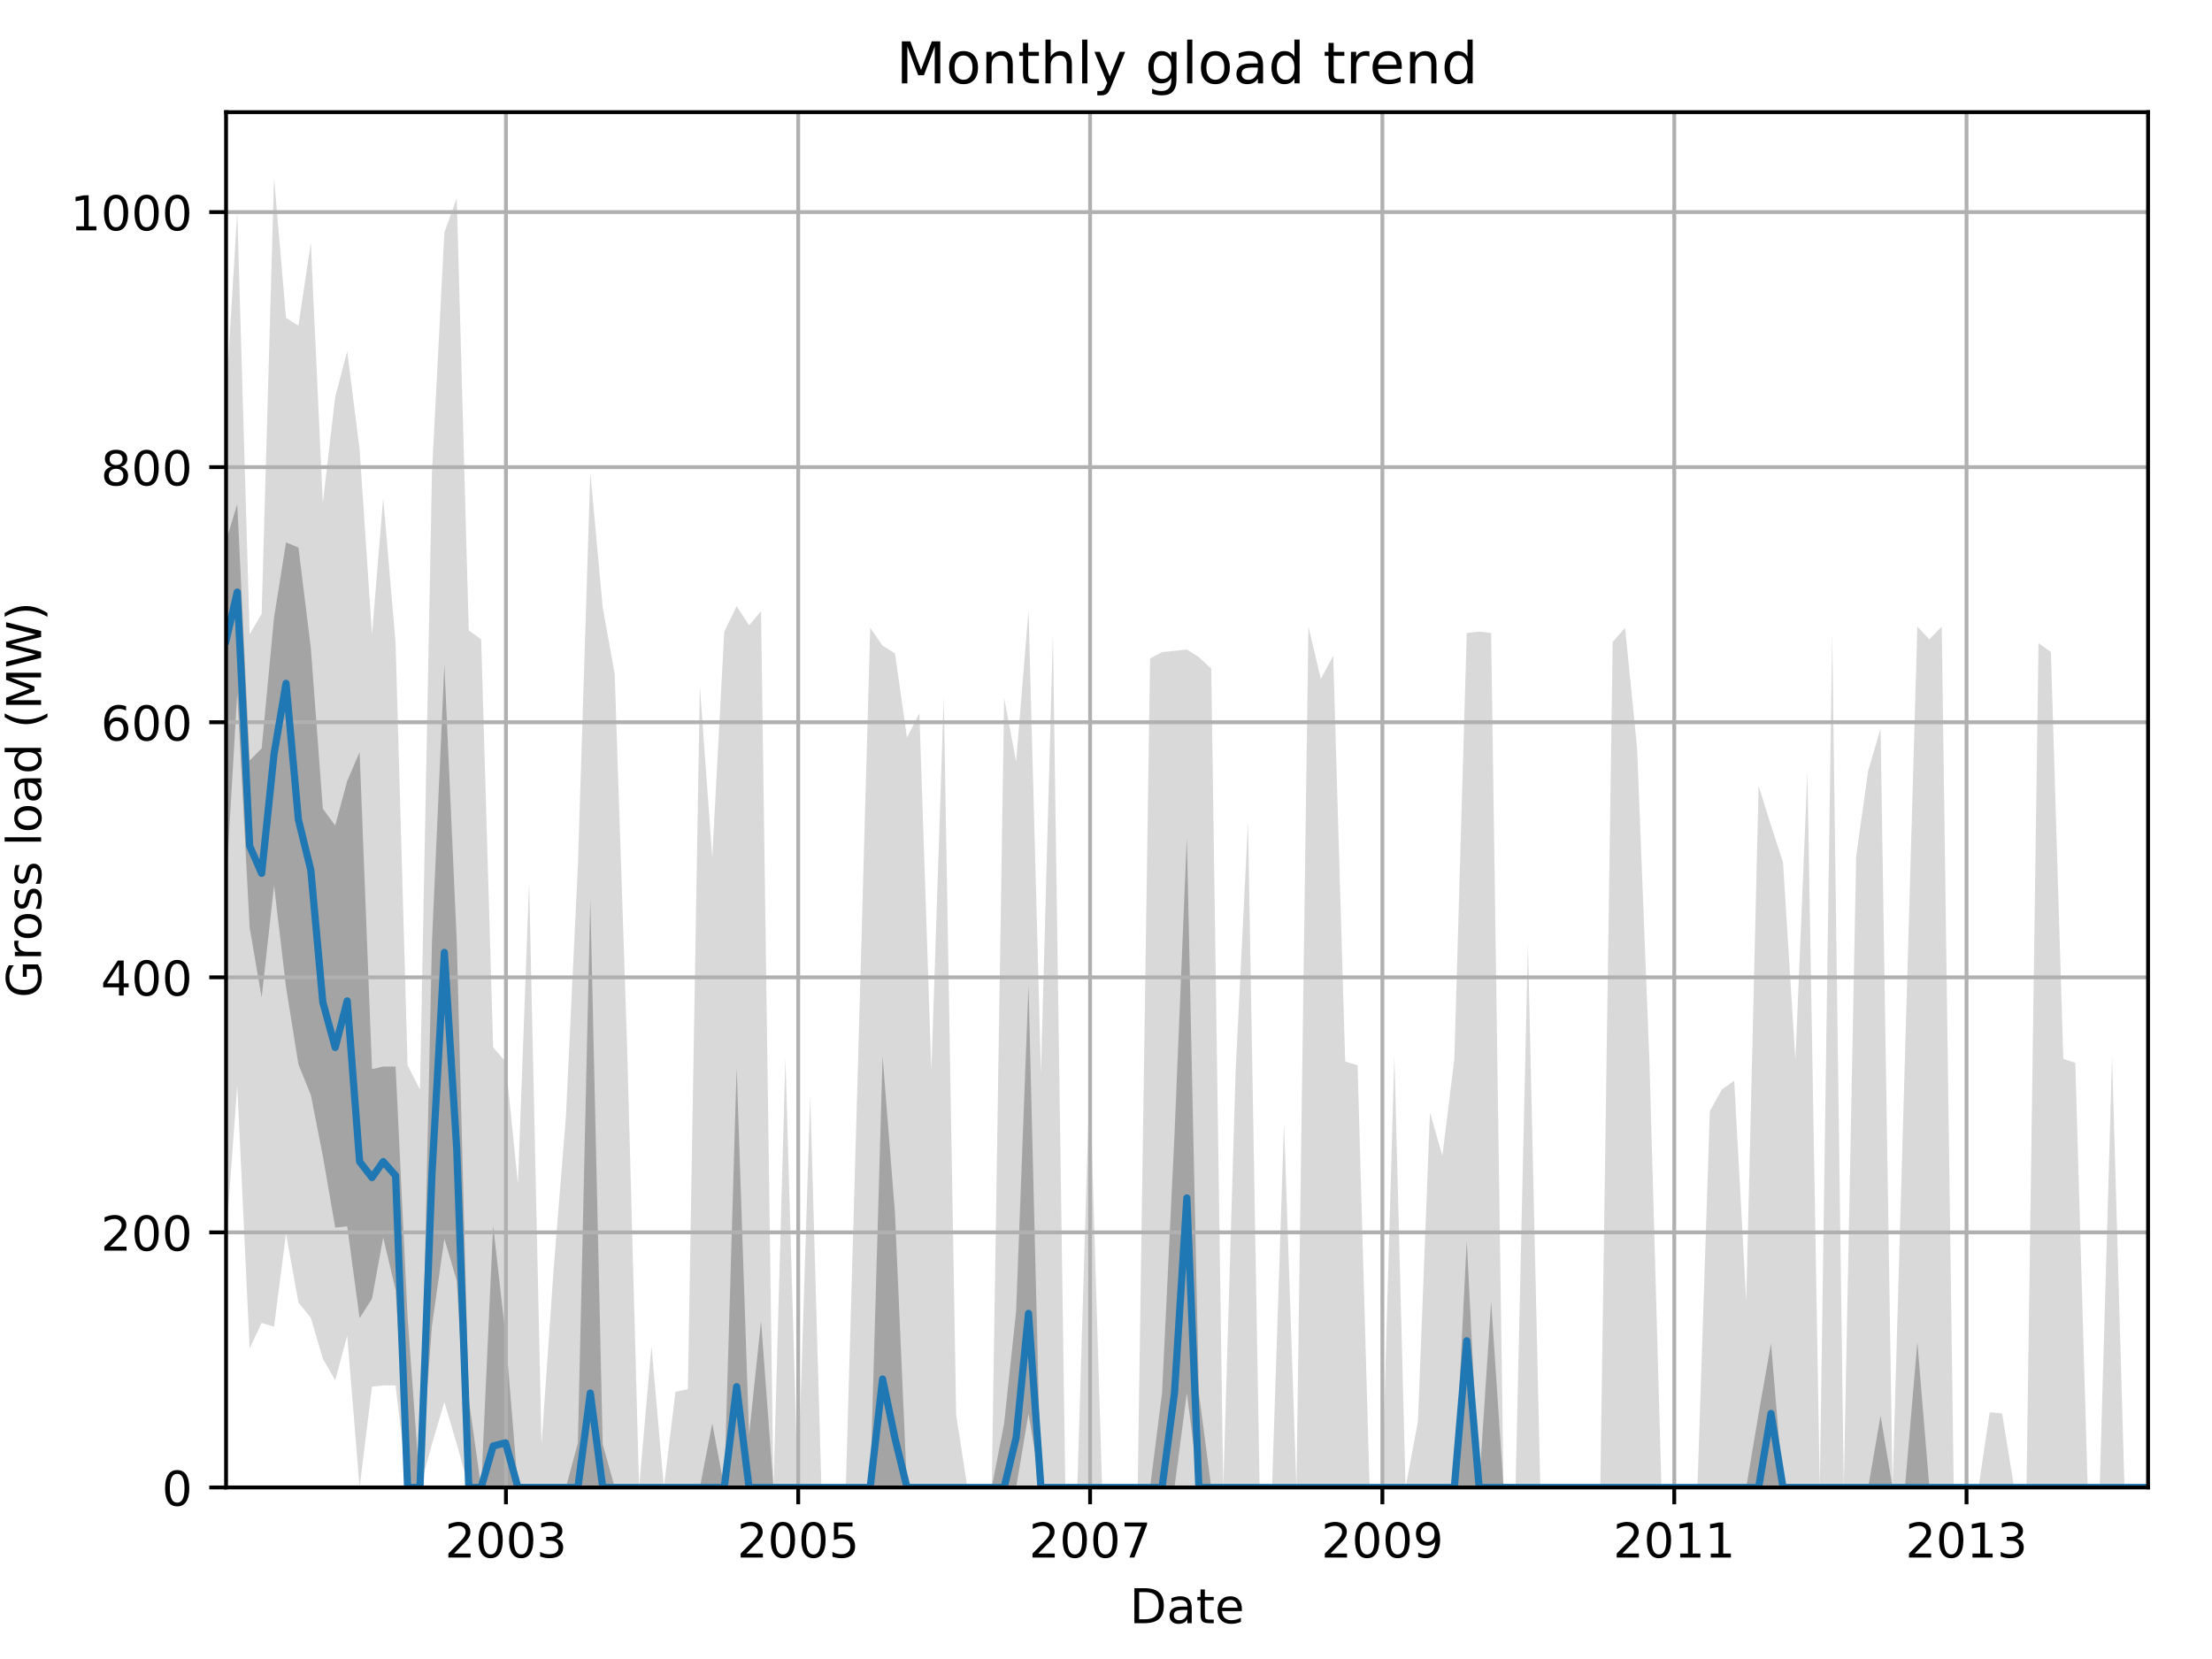 <?xml version="1.0" encoding="utf-8" standalone="no"?>
<!DOCTYPE svg PUBLIC "-//W3C//DTD SVG 1.1//EN"
  "http://www.w3.org/Graphics/SVG/1.1/DTD/svg11.dtd">
<!-- Created with matplotlib (http://matplotlib.org/) -->
<svg height="345.6pt" version="1.1" viewBox="0 0 460.8 345.6" width="460.8pt" xmlns="http://www.w3.org/2000/svg" xmlns:xlink="http://www.w3.org/1999/xlink">
 <defs>
  <style type="text/css">
*{stroke-linecap:butt;stroke-linejoin:round;}
  </style>
 </defs>
 <g id="figure_1">
  <g id="patch_1">
   <path d="M 0 345.6 
L 460.8 345.6 
L 460.8 0 
L 0 0 
z
" style="fill:none;"/>
  </g>
  <g id="axes_1">
   <g id="patch_2">
    <path d="M 47.092 309.863 
L 447.48 309.863 
L 447.48 23.365 
L 47.092 23.365 
z
" style="fill:none;"/>
   </g>
   <g id="PolyCollection_1">
    <path clip-path="url(#pc353c14ae1)" d="M 47.092 82.439 
L 47.092 257.79 
L 49.424 226.174 
L 52.007 280.904 
L 54.505 275.59 
L 57.087 276.388 
L 59.586 256.993 
L 62.168 271.34 
L 64.75 274.528 
L 67.249 283.03 
L 69.831 287.546 
L 72.33 278.247 
L 74.912 309.863 
L 77.494 288.875 
L 79.826 288.609 
L 82.408 288.609 
L 84.907 309.863 
L 87.489 309.863 
L 89.988 300.83 
L 92.57 292.063 
L 95.152 300.83 
L 97.651 309.863 
L 100.233 309.863 
L 102.732 309.863 
L 105.314 309.863 
L 107.896 309.863 
L 110.228 309.863 
L 112.81 309.863 
L 115.309 309.863 
L 117.891 309.863 
L 120.39 309.863 
L 122.972 309.863 
L 125.554 309.863 
L 128.053 309.863 
L 130.635 309.863 
L 133.134 309.863 
L 135.716 309.863 
L 138.298 309.863 
L 140.713 309.863 
L 143.295 309.863 
L 145.794 309.863 
L 148.376 309.863 
L 150.875 309.863 
L 153.457 309.863 
L 156.039 309.863 
L 158.538 309.863 
L 161.12 309.863 
L 163.619 309.863 
L 166.201 309.863 
L 168.783 309.863 
L 171.115 309.863 
L 173.697 309.863 
L 176.196 309.863 
L 178.778 309.863 
L 181.277 309.863 
L 183.859 309.863 
L 186.441 309.863 
L 188.94 309.863 
L 191.522 309.863 
L 194.02 309.863 
L 196.603 309.863 
L 199.185 309.863 
L 201.517 309.863 
L 204.099 309.863 
L 206.598 309.863 
L 209.18 309.863 
L 211.679 309.863 
L 214.261 309.863 
L 216.843 309.863 
L 219.341 309.863 
L 221.924 309.863 
L 224.422 309.863 
L 227.004 309.863 
L 229.586 309.863 
L 231.919 309.863 
L 234.501 309.863 
L 236.999 309.863 
L 239.582 309.863 
L 242.08 309.863 
L 244.662 309.863 
L 247.244 309.863 
L 249.743 309.863 
L 252.325 309.863 
L 254.824 309.863 
L 257.406 309.863 
L 259.988 309.863 
L 262.404 309.863 
L 264.986 309.863 
L 267.485 309.863 
L 270.067 309.863 
L 272.565 309.863 
L 275.148 309.863 
L 277.73 309.863 
L 280.228 309.863 
L 282.81 309.863 
L 285.309 309.863 
L 287.891 309.863 
L 290.473 309.863 
L 292.806 309.863 
L 295.388 309.863 
L 297.886 309.863 
L 300.468 309.863 
L 302.967 309.863 
L 305.549 309.863 
L 308.131 309.863 
L 310.63 309.863 
L 313.212 309.863 
L 315.711 309.863 
L 318.293 309.863 
L 320.875 309.863 
L 323.207 309.863 
L 325.789 309.863 
L 328.288 309.863 
L 330.87 309.863 
L 333.369 309.863 
L 335.951 309.863 
L 338.533 309.863 
L 341.032 309.863 
L 343.614 309.863 
L 346.113 309.863 
L 348.695 309.863 
L 351.277 309.863 
L 353.609 309.863 
L 356.191 309.863 
L 358.69 309.863 
L 361.272 309.863 
L 363.771 309.863 
L 366.353 309.863 
L 368.935 309.863 
L 371.434 309.863 
L 374.016 309.863 
L 376.515 309.863 
L 379.097 309.863 
L 381.679 309.863 
L 384.094 309.863 
L 386.676 309.863 
L 389.175 309.863 
L 391.757 309.863 
L 394.256 309.863 
L 396.838 309.863 
L 399.42 309.863 
L 401.919 309.863 
L 404.501 309.863 
L 407 309.863 
L 409.582 309.863 
L 412.164 309.863 
L 414.496 309.863 
L 417.078 309.863 
L 419.577 309.863 
L 422.159 309.863 
L 424.658 309.863 
L 427.24 309.863 
L 429.822 309.863 
L 432.321 309.863 
L 434.903 309.863 
L 437.402 309.863 
L 439.984 309.863 
L 442.566 309.863 
L 444.898 309.863 
L 447.48 309.863 
L 447.48 309.863 
L 447.48 309.863 
L 444.898 309.863 
L 442.566 309.863 
L 439.984 220.063 
L 437.402 309.863 
L 434.903 309.863 
L 432.321 221.391 
L 429.822 220.594 
L 427.24 135.842 
L 424.658 133.982 
L 422.159 309.863 
L 419.577 309.863 
L 417.078 294.454 
L 414.496 294.188 
L 412.164 309.863 
L 409.582 309.863 
L 407 309.863 
L 404.501 130.528 
L 401.919 133.185 
L 399.42 130.528 
L 396.838 220.063 
L 394.256 309.863 
L 391.757 151.783 
L 389.175 160.55 
L 386.676 178.351 
L 384.094 309.863 
L 381.679 131.856 
L 379.097 309.863 
L 376.515 160.816 
L 374.016 220.86 
L 371.434 179.679 
L 368.935 171.974 
L 366.353 163.738 
L 363.771 271.074 
L 361.272 225.111 
L 358.69 226.971 
L 356.191 231.487 
L 353.609 309.863 
L 351.277 309.863 
L 348.695 309.863 
L 346.113 309.863 
L 343.614 221.391 
L 341.032 155.768 
L 338.533 130.794 
L 335.951 133.716 
L 333.369 309.863 
L 330.87 309.863 
L 328.288 309.863 
L 325.789 309.863 
L 323.207 309.863 
L 320.875 309.863 
L 318.293 196.417 
L 315.711 309.863 
L 313.212 309.863 
L 310.63 131.856 
L 308.131 131.591 
L 305.549 131.856 
L 302.967 220.594 
L 300.468 240.786 
L 297.886 231.753 
L 295.388 296.048 
L 292.806 309.863 
L 290.473 219.797 
L 287.891 309.863 
L 285.309 309.863 
L 282.81 221.923 
L 280.228 221.126 
L 277.73 136.639 
L 275.148 141.421 
L 272.565 130.528 
L 270.067 309.863 
L 267.485 233.878 
L 264.986 309.863 
L 262.404 309.863 
L 259.988 171.177 
L 257.406 222.985 
L 254.824 309.863 
L 252.325 139.295 
L 249.743 136.904 
L 247.244 135.31 
L 244.662 135.576 
L 242.08 135.842 
L 239.582 137.17 
L 236.999 309.863 
L 234.501 309.863 
L 231.919 309.863 
L 229.586 309.863 
L 227.004 224.048 
L 224.422 309.863 
L 221.924 309.863 
L 219.341 132.122 
L 216.843 223.517 
L 214.261 127.074 
L 211.679 158.69 
L 209.18 145.406 
L 206.598 309.863 
L 204.099 309.863 
L 201.517 309.863 
L 199.185 294.72 
L 196.603 145.141 
L 194.02 222.985 
L 191.522 148.594 
L 188.94 153.642 
L 186.441 136.107 
L 183.859 134.513 
L 181.277 130.794 
L 178.778 220.063 
L 176.196 309.863 
L 173.697 309.863 
L 171.115 309.863 
L 168.783 228.299 
L 166.201 309.863 
L 163.619 220.329 
L 161.12 309.863 
L 158.538 127.34 
L 156.039 130.262 
L 153.457 126.277 
L 150.875 131.591 
L 148.376 178.616 
L 145.794 143.015 
L 143.295 289.406 
L 140.713 289.937 
L 138.298 309.863 
L 135.716 280.373 
L 133.134 309.863 
L 130.635 217.937 
L 128.053 140.358 
L 125.554 126.543 
L 122.972 98.38 
L 120.39 180.211 
L 117.891 232.55 
L 115.309 264.698 
L 112.81 300.83 
L 110.228 183.664 
L 107.896 246.631 
L 105.314 221.126 
L 102.732 218.203 
L 100.233 133.185 
L 97.651 131.325 
L 95.152 41.259 
L 92.57 48.432 
L 89.988 98.38 
L 87.489 226.971 
L 84.907 221.923 
L 82.408 133.982 
L 79.826 103.694 
L 77.494 132.122 
L 74.912 93.598 
L 72.33 73.141 
L 69.831 82.705 
L 67.249 104.757 
L 64.75 50.558 
L 62.168 67.827 
L 59.586 66.233 
L 57.087 37.008 
L 54.505 127.871 
L 52.007 132.122 
L 49.424 44.181 
L 47.092 82.439 
z
" style="fill:#808080;fill-opacity:0.3;"/>
   </g>
   <g id="PolyCollection_2">
    <path clip-path="url(#pc353c14ae1)" d="M 47.092 112.661 
L 47.092 184.262 
L 49.424 144.41 
L 52.007 193.229 
L 54.505 207.842 
L 57.087 184.461 
L 59.586 205.65 
L 62.168 221.723 
L 64.75 228.1 
L 67.249 240.786 
L 69.831 255.731 
L 72.33 255.465 
L 74.912 274.594 
L 77.494 270.543 
L 79.826 257.79 
L 82.408 268.749 
L 84.907 309.863 
L 87.489 309.863 
L 89.988 276.188 
L 92.57 258.055 
L 95.152 266.823 
L 97.651 309.863 
L 100.233 309.863 
L 102.732 309.863 
L 105.314 309.863 
L 107.896 309.863 
L 110.228 309.863 
L 112.81 309.863 
L 115.309 309.863 
L 117.891 309.863 
L 120.39 309.863 
L 122.972 309.863 
L 125.554 309.863 
L 128.053 309.863 
L 130.635 309.863 
L 133.134 309.863 
L 135.716 309.863 
L 138.298 309.863 
L 140.713 309.863 
L 143.295 309.863 
L 145.794 309.863 
L 148.376 309.863 
L 150.875 309.863 
L 153.457 309.863 
L 156.039 309.863 
L 158.538 309.863 
L 161.12 309.863 
L 163.619 309.863 
L 166.201 309.863 
L 168.783 309.863 
L 171.115 309.863 
L 173.697 309.863 
L 176.196 309.863 
L 178.778 309.863 
L 181.277 309.863 
L 183.859 309.863 
L 186.441 309.863 
L 188.94 309.863 
L 191.522 309.863 
L 194.02 309.863 
L 196.603 309.863 
L 199.185 309.863 
L 201.517 309.863 
L 204.099 309.863 
L 206.598 309.863 
L 209.18 309.863 
L 211.679 309.863 
L 214.261 294.52 
L 216.843 309.863 
L 219.341 309.863 
L 221.924 309.863 
L 224.422 309.863 
L 227.004 309.863 
L 229.586 309.863 
L 231.919 309.863 
L 234.501 309.863 
L 236.999 309.863 
L 239.582 309.863 
L 242.08 309.863 
L 244.662 309.863 
L 247.244 290.203 
L 249.743 309.863 
L 252.325 309.863 
L 254.824 309.863 
L 257.406 309.863 
L 259.988 309.863 
L 262.404 309.863 
L 264.986 309.863 
L 267.485 309.863 
L 270.067 309.863 
L 272.565 309.863 
L 275.148 309.863 
L 277.73 309.863 
L 280.228 309.863 
L 282.81 309.863 
L 285.309 309.863 
L 287.891 309.863 
L 290.473 309.863 
L 292.806 309.863 
L 295.388 309.863 
L 297.886 309.863 
L 300.468 309.863 
L 302.967 309.863 
L 305.549 309.863 
L 308.131 309.863 
L 310.63 309.863 
L 313.212 309.863 
L 315.711 309.863 
L 318.293 309.863 
L 320.875 309.863 
L 323.207 309.863 
L 325.789 309.863 
L 328.288 309.863 
L 330.87 309.863 
L 333.369 309.863 
L 335.951 309.863 
L 338.533 309.863 
L 341.032 309.863 
L 343.614 309.863 
L 346.113 309.863 
L 348.695 309.863 
L 351.277 309.863 
L 353.609 309.863 
L 356.191 309.863 
L 358.69 309.863 
L 361.272 309.863 
L 363.771 309.863 
L 366.353 309.863 
L 368.935 309.863 
L 371.434 309.863 
L 374.016 309.863 
L 376.515 309.863 
L 379.097 309.863 
L 381.679 309.863 
L 384.094 309.863 
L 386.676 309.863 
L 389.175 309.863 
L 391.757 309.863 
L 394.256 309.863 
L 396.838 309.863 
L 399.42 309.863 
L 401.919 309.863 
L 404.501 309.863 
L 407 309.863 
L 409.582 309.863 
L 412.164 309.863 
L 414.496 309.863 
L 417.078 309.863 
L 419.577 309.863 
L 422.159 309.863 
L 424.658 309.863 
L 427.24 309.863 
L 429.822 309.863 
L 432.321 309.863 
L 434.903 309.863 
L 437.402 309.863 
L 439.984 309.863 
L 442.566 309.863 
L 444.898 309.863 
L 447.48 309.863 
L 447.48 309.863 
L 447.48 309.863 
L 444.898 309.863 
L 442.566 309.863 
L 439.984 309.863 
L 437.402 309.863 
L 434.903 309.863 
L 432.321 309.863 
L 429.822 309.863 
L 427.24 309.863 
L 424.658 309.863 
L 422.159 309.863 
L 419.577 309.863 
L 417.078 309.863 
L 414.496 309.863 
L 412.164 309.863 
L 409.582 309.863 
L 407 309.863 
L 404.501 309.863 
L 401.919 309.863 
L 399.42 279.576 
L 396.838 309.863 
L 394.256 309.863 
L 391.757 294.919 
L 389.175 309.863 
L 386.676 309.863 
L 384.094 309.863 
L 381.679 309.863 
L 379.097 309.863 
L 376.515 309.863 
L 374.016 309.863 
L 371.434 309.863 
L 368.935 279.841 
L 366.353 294.454 
L 363.771 309.863 
L 361.272 309.863 
L 358.69 309.863 
L 356.191 309.863 
L 353.609 309.863 
L 351.277 309.863 
L 348.695 309.863 
L 346.113 309.863 
L 343.614 309.863 
L 341.032 309.863 
L 338.533 309.863 
L 335.951 309.863 
L 333.369 309.863 
L 330.87 309.863 
L 328.288 309.863 
L 325.789 309.863 
L 323.207 309.863 
L 320.875 309.863 
L 318.293 309.863 
L 315.711 309.863 
L 313.212 309.863 
L 310.63 271.14 
L 308.131 309.465 
L 305.549 258.52 
L 302.967 309.863 
L 300.468 309.863 
L 297.886 309.863 
L 295.388 309.863 
L 292.806 309.863 
L 290.473 309.863 
L 287.891 309.863 
L 285.309 309.863 
L 282.81 309.863 
L 280.228 309.863 
L 277.73 309.863 
L 275.148 309.863 
L 272.565 309.863 
L 270.067 309.863 
L 267.485 309.863 
L 264.986 309.863 
L 262.404 309.863 
L 259.988 309.863 
L 257.406 309.863 
L 254.824 309.863 
L 252.325 309.863 
L 249.743 290.137 
L 247.244 174.366 
L 244.662 236.535 
L 242.08 290.137 
L 239.582 309.863 
L 236.999 309.863 
L 234.501 309.863 
L 231.919 309.863 
L 229.586 309.863 
L 227.004 309.863 
L 224.422 309.863 
L 221.924 309.863 
L 219.341 309.863 
L 216.843 309.863 
L 214.261 205.251 
L 211.679 273.133 
L 209.18 296.513 
L 206.598 309.863 
L 204.099 309.863 
L 201.517 309.863 
L 199.185 309.863 
L 196.603 309.863 
L 194.02 309.863 
L 191.522 309.863 
L 188.94 309.863 
L 186.441 252.742 
L 183.859 220.063 
L 181.277 309.863 
L 178.778 309.863 
L 176.196 309.863 
L 173.697 309.863 
L 171.115 309.863 
L 168.783 309.863 
L 166.201 309.863 
L 163.619 309.863 
L 161.12 309.863 
L 158.538 275.192 
L 156.039 298.904 
L 153.457 222.388 
L 150.875 309.863 
L 148.376 296.513 
L 145.794 309.863 
L 143.295 309.863 
L 140.713 309.863 
L 138.298 309.863 
L 135.716 309.863 
L 133.134 309.863 
L 130.635 309.863 
L 128.053 309.863 
L 125.554 300.83 
L 122.972 187.251 
L 120.39 300.565 
L 117.891 309.863 
L 115.309 309.863 
L 112.81 309.863 
L 110.228 309.863 
L 107.896 309.863 
L 105.314 278.181 
L 102.732 255.332 
L 100.233 309.863 
L 97.651 291.531 
L 95.152 196.151 
L 92.57 138.432 
L 89.988 196.151 
L 87.489 309.863 
L 84.907 274.461 
L 82.408 222.188 
L 79.826 222.188 
L 77.494 222.72 
L 74.912 156.698 
L 72.33 162.676 
L 69.831 171.974 
L 67.249 168.454 
L 64.75 134.978 
L 62.168 114.056 
L 59.586 112.993 
L 57.087 128.668 
L 54.505 155.901 
L 52.007 158.425 
L 49.424 105.022 
L 47.092 112.661 
z
" style="fill:#808080;fill-opacity:0.6;"/>
   </g>
   <g id="matplotlib.axis_1">
    <g id="xtick_1">
     <g id="line2d_1">
      <path clip-path="url(#pc353c14ae1)" d="M 105.397 309.863 
L 105.397 23.365 
" style="fill:none;stroke:#b0b0b0;stroke-linecap:square;stroke-width:0.8;"/>
     </g>
     <g id="line2d_2">
      <defs>
       <path d="M 0 0 
L 0 3.5 
" id="m75ab950b8c" style="stroke:#000000;stroke-width:0.8;"/>
      </defs>
      <g>
       <use style="stroke:#000000;stroke-width:0.8;" x="105.397" xlink:href="#m75ab950b8c" y="309.863"/>
      </g>
     </g>
     <g id="text_1">
      <!-- 2003 -->
      <defs>
       <path d="M 19.188 8.297 
L 53.609 8.297 
L 53.609 0 
L 7.328 0 
L 7.328 8.297 
Q 12.938 14.109 22.625 23.891 
Q 32.328 33.688 34.812 36.531 
Q 39.547 41.844 41.422 45.531 
Q 43.312 49.219 43.312 52.781 
Q 43.312 58.594 39.234 62.25 
Q 35.156 65.922 28.609 65.922 
Q 23.969 65.922 18.812 64.312 
Q 13.672 62.703 7.812 59.422 
L 7.812 69.391 
Q 13.766 71.781 18.938 73 
Q 24.125 74.219 28.422 74.219 
Q 39.75 74.219 46.484 68.547 
Q 53.219 62.891 53.219 53.422 
Q 53.219 48.922 51.531 44.891 
Q 49.859 40.875 45.406 35.406 
Q 44.188 33.984 37.641 27.219 
Q 31.109 20.453 19.188 8.297 
z
" id="DejaVuSans-32"/>
       <path d="M 31.781 66.406 
Q 24.172 66.406 20.328 58.906 
Q 16.5 51.422 16.5 36.375 
Q 16.5 21.391 20.328 13.891 
Q 24.172 6.391 31.781 6.391 
Q 39.453 6.391 43.281 13.891 
Q 47.125 21.391 47.125 36.375 
Q 47.125 51.422 43.281 58.906 
Q 39.453 66.406 31.781 66.406 
z
M 31.781 74.219 
Q 44.047 74.219 50.516 64.516 
Q 56.984 54.828 56.984 36.375 
Q 56.984 17.969 50.516 8.266 
Q 44.047 -1.422 31.781 -1.422 
Q 19.531 -1.422 13.062 8.266 
Q 6.594 17.969 6.594 36.375 
Q 6.594 54.828 13.062 64.516 
Q 19.531 74.219 31.781 74.219 
z
" id="DejaVuSans-30"/>
       <path d="M 40.578 39.312 
Q 47.656 37.797 51.625 33 
Q 55.609 28.219 55.609 21.188 
Q 55.609 10.406 48.188 4.484 
Q 40.766 -1.422 27.094 -1.422 
Q 22.516 -1.422 17.656 -0.516 
Q 12.797 0.391 7.625 2.203 
L 7.625 11.719 
Q 11.719 9.328 16.594 8.109 
Q 21.484 6.891 26.812 6.891 
Q 36.078 6.891 40.938 10.547 
Q 45.797 14.203 45.797 21.188 
Q 45.797 27.641 41.281 31.266 
Q 36.766 34.906 28.719 34.906 
L 20.219 34.906 
L 20.219 43.016 
L 29.109 43.016 
Q 36.375 43.016 40.234 45.922 
Q 44.094 48.828 44.094 54.297 
Q 44.094 59.906 40.109 62.906 
Q 36.141 65.922 28.719 65.922 
Q 24.656 65.922 20.016 65.031 
Q 15.375 64.156 9.812 62.312 
L 9.812 71.094 
Q 15.438 72.656 20.344 73.438 
Q 25.25 74.219 29.594 74.219 
Q 40.828 74.219 47.359 69.109 
Q 53.906 64.016 53.906 55.328 
Q 53.906 49.266 50.438 45.094 
Q 46.969 40.922 40.578 39.312 
z
" id="DejaVuSans-33"/>
      </defs>
      <g transform="translate(92.672 324.462)scale(0.1 -0.1)">
       <use xlink:href="#DejaVuSans-32"/>
       <use x="63.623" xlink:href="#DejaVuSans-30"/>
       <use x="127.246" xlink:href="#DejaVuSans-30"/>
       <use x="190.869" xlink:href="#DejaVuSans-33"/>
      </g>
     </g>
    </g>
    <g id="xtick_2">
     <g id="line2d_3">
      <path clip-path="url(#pc353c14ae1)" d="M 166.284 309.863 
L 166.284 23.365 
" style="fill:none;stroke:#b0b0b0;stroke-linecap:square;stroke-width:0.8;"/>
     </g>
     <g id="line2d_4">
      <g>
       <use style="stroke:#000000;stroke-width:0.8;" x="166.284" xlink:href="#m75ab950b8c" y="309.863"/>
      </g>
     </g>
     <g id="text_2">
      <!-- 2005 -->
      <defs>
       <path d="M 10.797 72.906 
L 49.516 72.906 
L 49.516 64.594 
L 19.828 64.594 
L 19.828 46.734 
Q 21.969 47.469 24.109 47.828 
Q 26.266 48.188 28.422 48.188 
Q 40.625 48.188 47.75 41.5 
Q 54.891 34.812 54.891 23.391 
Q 54.891 11.625 47.562 5.094 
Q 40.234 -1.422 26.906 -1.422 
Q 22.312 -1.422 17.547 -0.641 
Q 12.797 0.141 7.719 1.703 
L 7.719 11.625 
Q 12.109 9.234 16.797 8.062 
Q 21.484 6.891 26.703 6.891 
Q 35.156 6.891 40.078 11.328 
Q 45.016 15.766 45.016 23.391 
Q 45.016 31 40.078 35.438 
Q 35.156 39.891 26.703 39.891 
Q 22.75 39.891 18.812 39.016 
Q 14.891 38.141 10.797 36.281 
z
" id="DejaVuSans-35"/>
      </defs>
      <g transform="translate(153.559 324.462)scale(0.1 -0.1)">
       <use xlink:href="#DejaVuSans-32"/>
       <use x="63.623" xlink:href="#DejaVuSans-30"/>
       <use x="127.246" xlink:href="#DejaVuSans-30"/>
       <use x="190.869" xlink:href="#DejaVuSans-35"/>
      </g>
     </g>
    </g>
    <g id="xtick_3">
     <g id="line2d_5">
      <path clip-path="url(#pc353c14ae1)" d="M 227.088 309.863 
L 227.088 23.365 
" style="fill:none;stroke:#b0b0b0;stroke-linecap:square;stroke-width:0.8;"/>
     </g>
     <g id="line2d_6">
      <g>
       <use style="stroke:#000000;stroke-width:0.8;" x="227.088" xlink:href="#m75ab950b8c" y="309.863"/>
      </g>
     </g>
     <g id="text_3">
      <!-- 2007 -->
      <defs>
       <path d="M 8.203 72.906 
L 55.078 72.906 
L 55.078 68.703 
L 28.609 0 
L 18.312 0 
L 43.219 64.594 
L 8.203 64.594 
z
" id="DejaVuSans-37"/>
      </defs>
      <g transform="translate(214.363 324.462)scale(0.1 -0.1)">
       <use xlink:href="#DejaVuSans-32"/>
       <use x="63.623" xlink:href="#DejaVuSans-30"/>
       <use x="127.246" xlink:href="#DejaVuSans-30"/>
       <use x="190.869" xlink:href="#DejaVuSans-37"/>
      </g>
     </g>
    </g>
    <g id="xtick_4">
     <g id="line2d_7">
      <path clip-path="url(#pc353c14ae1)" d="M 287.975 309.863 
L 287.975 23.365 
" style="fill:none;stroke:#b0b0b0;stroke-linecap:square;stroke-width:0.8;"/>
     </g>
     <g id="line2d_8">
      <g>
       <use style="stroke:#000000;stroke-width:0.8;" x="287.975" xlink:href="#m75ab950b8c" y="309.863"/>
      </g>
     </g>
     <g id="text_4">
      <!-- 2009 -->
      <defs>
       <path d="M 10.984 1.516 
L 10.984 10.5 
Q 14.703 8.734 18.5 7.812 
Q 22.312 6.891 25.984 6.891 
Q 35.75 6.891 40.891 13.453 
Q 46.047 20.016 46.781 33.406 
Q 43.953 29.203 39.594 26.953 
Q 35.25 24.703 29.984 24.703 
Q 19.047 24.703 12.672 31.312 
Q 6.297 37.938 6.297 49.422 
Q 6.297 60.641 12.938 67.422 
Q 19.578 74.219 30.609 74.219 
Q 43.266 74.219 49.922 64.516 
Q 56.594 54.828 56.594 36.375 
Q 56.594 19.141 48.406 8.859 
Q 40.234 -1.422 26.422 -1.422 
Q 22.703 -1.422 18.891 -0.688 
Q 15.094 0.047 10.984 1.516 
z
M 30.609 32.422 
Q 37.25 32.422 41.125 36.953 
Q 45.016 41.5 45.016 49.422 
Q 45.016 57.281 41.125 61.844 
Q 37.25 66.406 30.609 66.406 
Q 23.969 66.406 20.094 61.844 
Q 16.219 57.281 16.219 49.422 
Q 16.219 41.5 20.094 36.953 
Q 23.969 32.422 30.609 32.422 
z
" id="DejaVuSans-39"/>
      </defs>
      <g transform="translate(275.25 324.462)scale(0.1 -0.1)">
       <use xlink:href="#DejaVuSans-32"/>
       <use x="63.623" xlink:href="#DejaVuSans-30"/>
       <use x="127.246" xlink:href="#DejaVuSans-30"/>
       <use x="190.869" xlink:href="#DejaVuSans-39"/>
      </g>
     </g>
    </g>
    <g id="xtick_5">
     <g id="line2d_9">
      <path clip-path="url(#pc353c14ae1)" d="M 348.778 309.863 
L 348.778 23.365 
" style="fill:none;stroke:#b0b0b0;stroke-linecap:square;stroke-width:0.8;"/>
     </g>
     <g id="line2d_10">
      <g>
       <use style="stroke:#000000;stroke-width:0.8;" x="348.778" xlink:href="#m75ab950b8c" y="309.863"/>
      </g>
     </g>
     <g id="text_5">
      <!-- 2011 -->
      <defs>
       <path d="M 12.406 8.297 
L 28.516 8.297 
L 28.516 63.922 
L 10.984 60.406 
L 10.984 69.391 
L 28.422 72.906 
L 38.281 72.906 
L 38.281 8.297 
L 54.391 8.297 
L 54.391 0 
L 12.406 0 
z
" id="DejaVuSans-31"/>
      </defs>
      <g transform="translate(336.053 324.462)scale(0.1 -0.1)">
       <use xlink:href="#DejaVuSans-32"/>
       <use x="63.623" xlink:href="#DejaVuSans-30"/>
       <use x="127.246" xlink:href="#DejaVuSans-31"/>
       <use x="190.869" xlink:href="#DejaVuSans-31"/>
      </g>
     </g>
    </g>
    <g id="xtick_6">
     <g id="line2d_11">
      <path clip-path="url(#pc353c14ae1)" d="M 409.665 309.863 
L 409.665 23.365 
" style="fill:none;stroke:#b0b0b0;stroke-linecap:square;stroke-width:0.8;"/>
     </g>
     <g id="line2d_12">
      <g>
       <use style="stroke:#000000;stroke-width:0.8;" x="409.665" xlink:href="#m75ab950b8c" y="309.863"/>
      </g>
     </g>
     <g id="text_6">
      <!-- 2013 -->
      <g transform="translate(396.94 324.462)scale(0.1 -0.1)">
       <use xlink:href="#DejaVuSans-32"/>
       <use x="63.623" xlink:href="#DejaVuSans-30"/>
       <use x="127.246" xlink:href="#DejaVuSans-31"/>
       <use x="190.869" xlink:href="#DejaVuSans-33"/>
      </g>
     </g>
    </g>
    <g id="text_7">
     <!-- Date -->
     <defs>
      <path d="M 19.672 64.797 
L 19.672 8.109 
L 31.594 8.109 
Q 46.688 8.109 53.688 14.938 
Q 60.688 21.781 60.688 36.531 
Q 60.688 51.172 53.688 57.984 
Q 46.688 64.797 31.594 64.797 
z
M 9.812 72.906 
L 30.078 72.906 
Q 51.266 72.906 61.172 64.094 
Q 71.094 55.281 71.094 36.531 
Q 71.094 17.672 61.125 8.828 
Q 51.172 0 30.078 0 
L 9.812 0 
z
" id="DejaVuSans-44"/>
      <path d="M 34.281 27.484 
Q 23.391 27.484 19.188 25 
Q 14.984 22.516 14.984 16.5 
Q 14.984 11.719 18.141 8.906 
Q 21.297 6.109 26.703 6.109 
Q 34.188 6.109 38.703 11.406 
Q 43.219 16.703 43.219 25.484 
L 43.219 27.484 
z
M 52.203 31.203 
L 52.203 0 
L 43.219 0 
L 43.219 8.297 
Q 40.141 3.328 35.547 0.953 
Q 30.953 -1.422 24.312 -1.422 
Q 15.922 -1.422 10.953 3.297 
Q 6 8.016 6 15.922 
Q 6 25.141 12.172 29.828 
Q 18.359 34.516 30.609 34.516 
L 43.219 34.516 
L 43.219 35.406 
Q 43.219 41.609 39.141 45 
Q 35.062 48.391 27.688 48.391 
Q 23 48.391 18.547 47.266 
Q 14.109 46.141 10.016 43.891 
L 10.016 52.203 
Q 14.938 54.109 19.578 55.047 
Q 24.219 56 28.609 56 
Q 40.484 56 46.344 49.844 
Q 52.203 43.703 52.203 31.203 
z
" id="DejaVuSans-61"/>
      <path d="M 18.312 70.219 
L 18.312 54.688 
L 36.812 54.688 
L 36.812 47.703 
L 18.312 47.703 
L 18.312 18.016 
Q 18.312 11.328 20.141 9.422 
Q 21.969 7.516 27.594 7.516 
L 36.812 7.516 
L 36.812 0 
L 27.594 0 
Q 17.188 0 13.234 3.875 
Q 9.281 7.766 9.281 18.016 
L 9.281 47.703 
L 2.688 47.703 
L 2.688 54.688 
L 9.281 54.688 
L 9.281 70.219 
z
" id="DejaVuSans-74"/>
      <path d="M 56.203 29.594 
L 56.203 25.203 
L 14.891 25.203 
Q 15.484 15.922 20.484 11.062 
Q 25.484 6.203 34.422 6.203 
Q 39.594 6.203 44.453 7.469 
Q 49.312 8.734 54.109 11.281 
L 54.109 2.781 
Q 49.266 0.734 44.188 -0.344 
Q 39.109 -1.422 33.891 -1.422 
Q 20.797 -1.422 13.156 6.188 
Q 5.516 13.812 5.516 26.812 
Q 5.516 40.234 12.766 48.109 
Q 20.016 56 32.328 56 
Q 43.359 56 49.781 48.891 
Q 56.203 41.797 56.203 29.594 
z
M 47.219 32.234 
Q 47.125 39.594 43.094 43.984 
Q 39.062 48.391 32.422 48.391 
Q 24.906 48.391 20.391 44.141 
Q 15.875 39.891 15.188 32.172 
z
" id="DejaVuSans-65"/>
     </defs>
     <g transform="translate(235.335 338.14)scale(0.1 -0.1)">
      <use xlink:href="#DejaVuSans-44"/>
      <use x="77.002" xlink:href="#DejaVuSans-61"/>
      <use x="138.281" xlink:href="#DejaVuSans-74"/>
      <use x="177.49" xlink:href="#DejaVuSans-65"/>
     </g>
    </g>
   </g>
   <g id="matplotlib.axis_2">
    <g id="ytick_1">
     <g id="line2d_13">
      <path clip-path="url(#pc353c14ae1)" d="M 47.092 309.863 
L 447.48 309.863 
" style="fill:none;stroke:#b0b0b0;stroke-linecap:square;stroke-width:0.8;"/>
     </g>
     <g id="line2d_14">
      <defs>
       <path d="M 0 0 
L -3.5 0 
" id="m4b9b7ec418" style="stroke:#000000;stroke-width:0.8;"/>
      </defs>
      <g>
       <use style="stroke:#000000;stroke-width:0.8;" x="47.092" xlink:href="#m4b9b7ec418" y="309.863"/>
      </g>
     </g>
     <g id="text_8">
      <!-- 0 -->
      <g transform="translate(33.73 313.663)scale(0.1 -0.1)">
       <use xlink:href="#DejaVuSans-30"/>
      </g>
     </g>
    </g>
    <g id="ytick_2">
     <g id="line2d_15">
      <path clip-path="url(#pc353c14ae1)" d="M 47.092 256.727 
L 447.48 256.727 
" style="fill:none;stroke:#b0b0b0;stroke-linecap:square;stroke-width:0.8;"/>
     </g>
     <g id="line2d_16">
      <g>
       <use style="stroke:#000000;stroke-width:0.8;" x="47.092" xlink:href="#m4b9b7ec418" y="256.727"/>
      </g>
     </g>
     <g id="text_9">
      <!-- 200 -->
      <g transform="translate(21.005 260.526)scale(0.1 -0.1)">
       <use xlink:href="#DejaVuSans-32"/>
       <use x="63.623" xlink:href="#DejaVuSans-30"/>
       <use x="127.246" xlink:href="#DejaVuSans-30"/>
      </g>
     </g>
    </g>
    <g id="ytick_3">
     <g id="line2d_17">
      <path clip-path="url(#pc353c14ae1)" d="M 47.092 203.591 
L 447.48 203.591 
" style="fill:none;stroke:#b0b0b0;stroke-linecap:square;stroke-width:0.8;"/>
     </g>
     <g id="line2d_18">
      <g>
       <use style="stroke:#000000;stroke-width:0.8;" x="47.092" xlink:href="#m4b9b7ec418" y="203.591"/>
      </g>
     </g>
     <g id="text_10">
      <!-- 400 -->
      <defs>
       <path d="M 37.797 64.312 
L 12.891 25.391 
L 37.797 25.391 
z
M 35.203 72.906 
L 47.609 72.906 
L 47.609 25.391 
L 58.016 25.391 
L 58.016 17.188 
L 47.609 17.188 
L 47.609 0 
L 37.797 0 
L 37.797 17.188 
L 4.891 17.188 
L 4.891 26.703 
z
" id="DejaVuSans-34"/>
      </defs>
      <g transform="translate(21.005 207.39)scale(0.1 -0.1)">
       <use xlink:href="#DejaVuSans-34"/>
       <use x="63.623" xlink:href="#DejaVuSans-30"/>
       <use x="127.246" xlink:href="#DejaVuSans-30"/>
      </g>
     </g>
    </g>
    <g id="ytick_4">
     <g id="line2d_19">
      <path clip-path="url(#pc353c14ae1)" d="M 47.092 150.454 
L 447.48 150.454 
" style="fill:none;stroke:#b0b0b0;stroke-linecap:square;stroke-width:0.8;"/>
     </g>
     <g id="line2d_20">
      <g>
       <use style="stroke:#000000;stroke-width:0.8;" x="47.092" xlink:href="#m4b9b7ec418" y="150.454"/>
      </g>
     </g>
     <g id="text_11">
      <!-- 600 -->
      <defs>
       <path d="M 33.016 40.375 
Q 26.375 40.375 22.484 35.828 
Q 18.609 31.297 18.609 23.391 
Q 18.609 15.531 22.484 10.953 
Q 26.375 6.391 33.016 6.391 
Q 39.656 6.391 43.531 10.953 
Q 47.406 15.531 47.406 23.391 
Q 47.406 31.297 43.531 35.828 
Q 39.656 40.375 33.016 40.375 
z
M 52.594 71.297 
L 52.594 62.312 
Q 48.875 64.062 45.094 64.984 
Q 41.312 65.922 37.594 65.922 
Q 27.828 65.922 22.672 59.328 
Q 17.531 52.734 16.797 39.406 
Q 19.672 43.656 24.016 45.922 
Q 28.375 48.188 33.594 48.188 
Q 44.578 48.188 50.953 41.516 
Q 57.328 34.859 57.328 23.391 
Q 57.328 12.156 50.688 5.359 
Q 44.047 -1.422 33.016 -1.422 
Q 20.359 -1.422 13.672 8.266 
Q 6.984 17.969 6.984 36.375 
Q 6.984 53.656 15.188 63.938 
Q 23.391 74.219 37.203 74.219 
Q 40.922 74.219 44.703 73.484 
Q 48.484 72.75 52.594 71.297 
z
" id="DejaVuSans-36"/>
      </defs>
      <g transform="translate(21.005 154.253)scale(0.1 -0.1)">
       <use xlink:href="#DejaVuSans-36"/>
       <use x="63.623" xlink:href="#DejaVuSans-30"/>
       <use x="127.246" xlink:href="#DejaVuSans-30"/>
      </g>
     </g>
    </g>
    <g id="ytick_5">
     <g id="line2d_21">
      <path clip-path="url(#pc353c14ae1)" d="M 47.092 97.318 
L 447.48 97.318 
" style="fill:none;stroke:#b0b0b0;stroke-linecap:square;stroke-width:0.8;"/>
     </g>
     <g id="line2d_22">
      <g>
       <use style="stroke:#000000;stroke-width:0.8;" x="47.092" xlink:href="#m4b9b7ec418" y="97.318"/>
      </g>
     </g>
     <g id="text_12">
      <!-- 800 -->
      <defs>
       <path d="M 31.781 34.625 
Q 24.75 34.625 20.719 30.859 
Q 16.703 27.094 16.703 20.516 
Q 16.703 13.922 20.719 10.156 
Q 24.75 6.391 31.781 6.391 
Q 38.812 6.391 42.859 10.172 
Q 46.922 13.969 46.922 20.516 
Q 46.922 27.094 42.891 30.859 
Q 38.875 34.625 31.781 34.625 
z
M 21.922 38.812 
Q 15.578 40.375 12.031 44.719 
Q 8.5 49.078 8.5 55.328 
Q 8.5 64.062 14.719 69.141 
Q 20.953 74.219 31.781 74.219 
Q 42.672 74.219 48.875 69.141 
Q 55.078 64.062 55.078 55.328 
Q 55.078 49.078 51.531 44.719 
Q 48 40.375 41.703 38.812 
Q 48.828 37.156 52.797 32.312 
Q 56.781 27.484 56.781 20.516 
Q 56.781 9.906 50.312 4.234 
Q 43.844 -1.422 31.781 -1.422 
Q 19.734 -1.422 13.25 4.234 
Q 6.781 9.906 6.781 20.516 
Q 6.781 27.484 10.781 32.312 
Q 14.797 37.156 21.922 38.812 
z
M 18.312 54.391 
Q 18.312 48.734 21.844 45.562 
Q 25.391 42.391 31.781 42.391 
Q 38.141 42.391 41.719 45.562 
Q 45.312 48.734 45.312 54.391 
Q 45.312 60.062 41.719 63.234 
Q 38.141 66.406 31.781 66.406 
Q 25.391 66.406 21.844 63.234 
Q 18.312 60.062 18.312 54.391 
z
" id="DejaVuSans-38"/>
      </defs>
      <g transform="translate(21.005 101.117)scale(0.1 -0.1)">
       <use xlink:href="#DejaVuSans-38"/>
       <use x="63.623" xlink:href="#DejaVuSans-30"/>
       <use x="127.246" xlink:href="#DejaVuSans-30"/>
      </g>
     </g>
    </g>
    <g id="ytick_6">
     <g id="line2d_23">
      <path clip-path="url(#pc353c14ae1)" d="M 47.092 44.181 
L 447.48 44.181 
" style="fill:none;stroke:#b0b0b0;stroke-linecap:square;stroke-width:0.8;"/>
     </g>
     <g id="line2d_24">
      <g>
       <use style="stroke:#000000;stroke-width:0.8;" x="47.092" xlink:href="#m4b9b7ec418" y="44.181"/>
      </g>
     </g>
     <g id="text_13">
      <!-- 1000 -->
      <g transform="translate(14.642 47.98)scale(0.1 -0.1)">
       <use xlink:href="#DejaVuSans-31"/>
       <use x="63.623" xlink:href="#DejaVuSans-30"/>
       <use x="127.246" xlink:href="#DejaVuSans-30"/>
       <use x="190.869" xlink:href="#DejaVuSans-30"/>
      </g>
     </g>
    </g>
    <g id="text_14">
     <!-- Gross load (MW) -->
     <defs>
      <path d="M 59.516 10.406 
L 59.516 29.984 
L 43.406 29.984 
L 43.406 38.094 
L 69.281 38.094 
L 69.281 6.781 
Q 63.578 2.734 56.688 0.656 
Q 49.812 -1.422 42 -1.422 
Q 24.906 -1.422 15.25 8.562 
Q 5.609 18.562 5.609 36.375 
Q 5.609 54.25 15.25 64.234 
Q 24.906 74.219 42 74.219 
Q 49.125 74.219 55.547 72.453 
Q 61.969 70.703 67.391 67.281 
L 67.391 56.781 
Q 61.922 61.422 55.766 63.766 
Q 49.609 66.109 42.828 66.109 
Q 29.438 66.109 22.719 58.641 
Q 16.016 51.172 16.016 36.375 
Q 16.016 21.625 22.719 14.156 
Q 29.438 6.688 42.828 6.688 
Q 48.047 6.688 52.141 7.594 
Q 56.25 8.5 59.516 10.406 
z
" id="DejaVuSans-47"/>
      <path d="M 41.109 46.297 
Q 39.594 47.172 37.812 47.578 
Q 36.031 48 33.891 48 
Q 26.266 48 22.188 43.047 
Q 18.109 38.094 18.109 28.812 
L 18.109 0 
L 9.078 0 
L 9.078 54.688 
L 18.109 54.688 
L 18.109 46.188 
Q 20.953 51.172 25.484 53.578 
Q 30.031 56 36.531 56 
Q 37.453 56 38.578 55.875 
Q 39.703 55.766 41.062 55.516 
z
" id="DejaVuSans-72"/>
      <path d="M 30.609 48.391 
Q 23.391 48.391 19.188 42.75 
Q 14.984 37.109 14.984 27.297 
Q 14.984 17.484 19.156 11.844 
Q 23.344 6.203 30.609 6.203 
Q 37.797 6.203 41.984 11.859 
Q 46.188 17.531 46.188 27.297 
Q 46.188 37.016 41.984 42.703 
Q 37.797 48.391 30.609 48.391 
z
M 30.609 56 
Q 42.328 56 49.016 48.375 
Q 55.719 40.766 55.719 27.297 
Q 55.719 13.875 49.016 6.219 
Q 42.328 -1.422 30.609 -1.422 
Q 18.844 -1.422 12.172 6.219 
Q 5.516 13.875 5.516 27.297 
Q 5.516 40.766 12.172 48.375 
Q 18.844 56 30.609 56 
z
" id="DejaVuSans-6f"/>
      <path d="M 44.281 53.078 
L 44.281 44.578 
Q 40.484 46.531 36.375 47.5 
Q 32.281 48.484 27.875 48.484 
Q 21.188 48.484 17.844 46.438 
Q 14.5 44.391 14.5 40.281 
Q 14.5 37.156 16.891 35.375 
Q 19.281 33.594 26.516 31.984 
L 29.594 31.297 
Q 39.156 29.25 43.188 25.516 
Q 47.219 21.781 47.219 15.094 
Q 47.219 7.469 41.188 3.016 
Q 35.156 -1.422 24.609 -1.422 
Q 20.219 -1.422 15.453 -0.562 
Q 10.688 0.297 5.422 2 
L 5.422 11.281 
Q 10.406 8.688 15.234 7.391 
Q 20.062 6.109 24.812 6.109 
Q 31.156 6.109 34.562 8.281 
Q 37.984 10.453 37.984 14.406 
Q 37.984 18.062 35.516 20.016 
Q 33.062 21.969 24.703 23.781 
L 21.578 24.516 
Q 13.234 26.266 9.516 29.906 
Q 5.812 33.547 5.812 39.891 
Q 5.812 47.609 11.281 51.797 
Q 16.75 56 26.812 56 
Q 31.781 56 36.172 55.266 
Q 40.578 54.547 44.281 53.078 
z
" id="DejaVuSans-73"/>
      <path id="DejaVuSans-20"/>
      <path d="M 9.422 75.984 
L 18.406 75.984 
L 18.406 0 
L 9.422 0 
z
" id="DejaVuSans-6c"/>
      <path d="M 45.406 46.391 
L 45.406 75.984 
L 54.391 75.984 
L 54.391 0 
L 45.406 0 
L 45.406 8.203 
Q 42.578 3.328 38.25 0.953 
Q 33.938 -1.422 27.875 -1.422 
Q 17.969 -1.422 11.734 6.484 
Q 5.516 14.406 5.516 27.297 
Q 5.516 40.188 11.734 48.094 
Q 17.969 56 27.875 56 
Q 33.938 56 38.25 53.625 
Q 42.578 51.266 45.406 46.391 
z
M 14.797 27.297 
Q 14.797 17.391 18.875 11.75 
Q 22.953 6.109 30.078 6.109 
Q 37.203 6.109 41.297 11.75 
Q 45.406 17.391 45.406 27.297 
Q 45.406 37.203 41.297 42.844 
Q 37.203 48.484 30.078 48.484 
Q 22.953 48.484 18.875 42.844 
Q 14.797 37.203 14.797 27.297 
z
" id="DejaVuSans-64"/>
      <path d="M 31 75.875 
Q 24.469 64.656 21.281 53.656 
Q 18.109 42.672 18.109 31.391 
Q 18.109 20.125 21.312 9.062 
Q 24.516 -2 31 -13.188 
L 23.188 -13.188 
Q 15.875 -1.703 12.234 9.375 
Q 8.594 20.453 8.594 31.391 
Q 8.594 42.281 12.203 53.312 
Q 15.828 64.359 23.188 75.875 
z
" id="DejaVuSans-28"/>
      <path d="M 9.812 72.906 
L 24.516 72.906 
L 43.109 23.297 
L 61.812 72.906 
L 76.516 72.906 
L 76.516 0 
L 66.891 0 
L 66.891 64.016 
L 48.094 14.016 
L 38.188 14.016 
L 19.391 64.016 
L 19.391 0 
L 9.812 0 
z
" id="DejaVuSans-4d"/>
      <path d="M 3.328 72.906 
L 13.281 72.906 
L 28.609 11.281 
L 43.891 72.906 
L 54.984 72.906 
L 70.312 11.281 
L 85.594 72.906 
L 95.609 72.906 
L 77.297 0 
L 64.891 0 
L 49.516 63.281 
L 33.984 0 
L 21.578 0 
z
" id="DejaVuSans-57"/>
      <path d="M 8.016 75.875 
L 15.828 75.875 
Q 23.141 64.359 26.781 53.312 
Q 30.422 42.281 30.422 31.391 
Q 30.422 20.453 26.781 9.375 
Q 23.141 -1.703 15.828 -13.188 
L 8.016 -13.188 
Q 14.5 -2 17.703 9.062 
Q 20.906 20.125 20.906 31.391 
Q 20.906 42.672 17.703 53.656 
Q 14.5 64.656 8.016 75.875 
z
" id="DejaVuSans-29"/>
     </defs>
     <g transform="translate(8.563 207.835)rotate(-90)scale(0.1 -0.1)">
      <use xlink:href="#DejaVuSans-47"/>
      <use x="77.49" xlink:href="#DejaVuSans-72"/>
      <use x="118.572" xlink:href="#DejaVuSans-6f"/>
      <use x="179.754" xlink:href="#DejaVuSans-73"/>
      <use x="231.854" xlink:href="#DejaVuSans-73"/>
      <use x="283.953" xlink:href="#DejaVuSans-20"/>
      <use x="315.74" xlink:href="#DejaVuSans-6c"/>
      <use x="343.523" xlink:href="#DejaVuSans-6f"/>
      <use x="404.705" xlink:href="#DejaVuSans-61"/>
      <use x="465.984" xlink:href="#DejaVuSans-64"/>
      <use x="529.461" xlink:href="#DejaVuSans-20"/>
      <use x="561.248" xlink:href="#DejaVuSans-28"/>
      <use x="600.262" xlink:href="#DejaVuSans-4d"/>
      <use x="686.541" xlink:href="#DejaVuSans-57"/>
      <use x="785.418" xlink:href="#DejaVuSans-29"/>
     </g>
    </g>
   </g>
   <g id="line2d_25">
    <path clip-path="url(#pc353c14ae1)" d="M 47.092 133.45 
L 49.424 123.355 
L 52.007 176.225 
L 54.505 181.937 
L 57.087 157.096 
L 59.586 142.351 
L 62.168 170.779 
L 64.75 181.273 
L 67.249 208.771 
L 69.831 218.203 
L 72.33 208.506 
L 74.912 241.982 
L 77.494 245.303 
L 79.826 241.982 
L 82.408 244.904 
L 84.907 309.863 
L 87.489 309.863 
L 89.988 244.506 
L 92.57 198.41 
L 95.152 239.458 
L 97.651 309.863 
L 100.233 309.863 
L 102.732 301.229 
L 105.314 300.565 
L 107.896 309.863 
L 120.39 309.863 
L 122.972 290.203 
L 125.554 309.863 
L 150.875 309.863 
L 153.457 288.875 
L 156.039 309.863 
L 181.277 309.863 
L 183.859 287.281 
L 186.441 299.635 
L 188.94 309.863 
L 209.18 309.863 
L 211.679 299.502 
L 214.261 273.598 
L 216.843 309.863 
L 242.08 309.863 
L 244.662 290.203 
L 247.244 249.554 
L 249.743 309.863 
L 302.967 309.863 
L 305.549 279.31 
L 308.131 309.863 
L 366.353 309.863 
L 368.935 294.454 
L 371.434 309.863 
L 447.48 309.863 
L 447.48 309.863 
" style="fill:none;stroke:#1f77b4;stroke-linecap:square;stroke-width:1.5;"/>
   </g>
   <g id="patch_3">
    <path d="M 47.092 309.863 
L 47.092 23.365 
" style="fill:none;stroke:#000000;stroke-linecap:square;stroke-linejoin:miter;stroke-width:0.8;"/>
   </g>
   <g id="patch_4">
    <path d="M 447.48 309.863 
L 447.48 23.365 
" style="fill:none;stroke:#000000;stroke-linecap:square;stroke-linejoin:miter;stroke-width:0.8;"/>
   </g>
   <g id="patch_5">
    <path d="M 47.092 309.863 
L 447.48 309.863 
" style="fill:none;stroke:#000000;stroke-linecap:square;stroke-linejoin:miter;stroke-width:0.8;"/>
   </g>
   <g id="patch_6">
    <path d="M 47.092 23.365 
L 447.48 23.365 
" style="fill:none;stroke:#000000;stroke-linecap:square;stroke-linejoin:miter;stroke-width:0.8;"/>
   </g>
   <g id="text_15">
    <!-- Monthly gload trend -->
    <defs>
     <path d="M 54.891 33.016 
L 54.891 0 
L 45.906 0 
L 45.906 32.719 
Q 45.906 40.484 42.875 44.328 
Q 39.844 48.188 33.797 48.188 
Q 26.516 48.188 22.312 43.547 
Q 18.109 38.922 18.109 30.906 
L 18.109 0 
L 9.078 0 
L 9.078 54.688 
L 18.109 54.688 
L 18.109 46.188 
Q 21.344 51.125 25.703 53.562 
Q 30.078 56 35.797 56 
Q 45.219 56 50.047 50.172 
Q 54.891 44.344 54.891 33.016 
z
" id="DejaVuSans-6e"/>
     <path d="M 54.891 33.016 
L 54.891 0 
L 45.906 0 
L 45.906 32.719 
Q 45.906 40.484 42.875 44.328 
Q 39.844 48.188 33.797 48.188 
Q 26.516 48.188 22.312 43.547 
Q 18.109 38.922 18.109 30.906 
L 18.109 0 
L 9.078 0 
L 9.078 75.984 
L 18.109 75.984 
L 18.109 46.188 
Q 21.344 51.125 25.703 53.562 
Q 30.078 56 35.797 56 
Q 45.219 56 50.047 50.172 
Q 54.891 44.344 54.891 33.016 
z
" id="DejaVuSans-68"/>
     <path d="M 32.172 -5.078 
Q 28.375 -14.844 24.75 -17.812 
Q 21.141 -20.797 15.094 -20.797 
L 7.906 -20.797 
L 7.906 -13.281 
L 13.188 -13.281 
Q 16.891 -13.281 18.938 -11.516 
Q 21 -9.766 23.484 -3.219 
L 25.094 0.875 
L 2.984 54.688 
L 12.5 54.688 
L 29.594 11.922 
L 46.688 54.688 
L 56.203 54.688 
z
" id="DejaVuSans-79"/>
     <path d="M 45.406 27.984 
Q 45.406 37.75 41.375 43.109 
Q 37.359 48.484 30.078 48.484 
Q 22.859 48.484 18.828 43.109 
Q 14.797 37.75 14.797 27.984 
Q 14.797 18.266 18.828 12.891 
Q 22.859 7.516 30.078 7.516 
Q 37.359 7.516 41.375 12.891 
Q 45.406 18.266 45.406 27.984 
z
M 54.391 6.781 
Q 54.391 -7.172 48.188 -13.984 
Q 42 -20.797 29.203 -20.797 
Q 24.469 -20.797 20.266 -20.094 
Q 16.062 -19.391 12.109 -17.922 
L 12.109 -9.188 
Q 16.062 -11.328 19.922 -12.344 
Q 23.781 -13.375 27.781 -13.375 
Q 36.625 -13.375 41.016 -8.766 
Q 45.406 -4.156 45.406 5.172 
L 45.406 9.625 
Q 42.625 4.781 38.281 2.391 
Q 33.938 0 27.875 0 
Q 17.828 0 11.672 7.656 
Q 5.516 15.328 5.516 27.984 
Q 5.516 40.672 11.672 48.328 
Q 17.828 56 27.875 56 
Q 33.938 56 38.281 53.609 
Q 42.625 51.219 45.406 46.391 
L 45.406 54.688 
L 54.391 54.688 
z
" id="DejaVuSans-67"/>
    </defs>
    <g transform="translate(186.696 17.365)scale(0.12 -0.12)">
     <use xlink:href="#DejaVuSans-4d"/>
     <use x="86.279" xlink:href="#DejaVuSans-6f"/>
     <use x="147.461" xlink:href="#DejaVuSans-6e"/>
     <use x="210.84" xlink:href="#DejaVuSans-74"/>
     <use x="250.049" xlink:href="#DejaVuSans-68"/>
     <use x="313.428" xlink:href="#DejaVuSans-6c"/>
     <use x="341.211" xlink:href="#DejaVuSans-79"/>
     <use x="400.391" xlink:href="#DejaVuSans-20"/>
     <use x="432.178" xlink:href="#DejaVuSans-67"/>
     <use x="495.654" xlink:href="#DejaVuSans-6c"/>
     <use x="523.438" xlink:href="#DejaVuSans-6f"/>
     <use x="584.619" xlink:href="#DejaVuSans-61"/>
     <use x="645.898" xlink:href="#DejaVuSans-64"/>
     <use x="709.375" xlink:href="#DejaVuSans-20"/>
     <use x="741.162" xlink:href="#DejaVuSans-74"/>
     <use x="780.371" xlink:href="#DejaVuSans-72"/>
     <use x="821.453" xlink:href="#DejaVuSans-65"/>
     <use x="882.977" xlink:href="#DejaVuSans-6e"/>
     <use x="946.355" xlink:href="#DejaVuSans-64"/>
    </g>
   </g>
  </g>
 </g>
 <defs>
  <clipPath id="pc353c14ae1">
   <rect height="286.498" width="400.388" x="47.092" y="23.365"/>
  </clipPath>
 </defs>
</svg>
